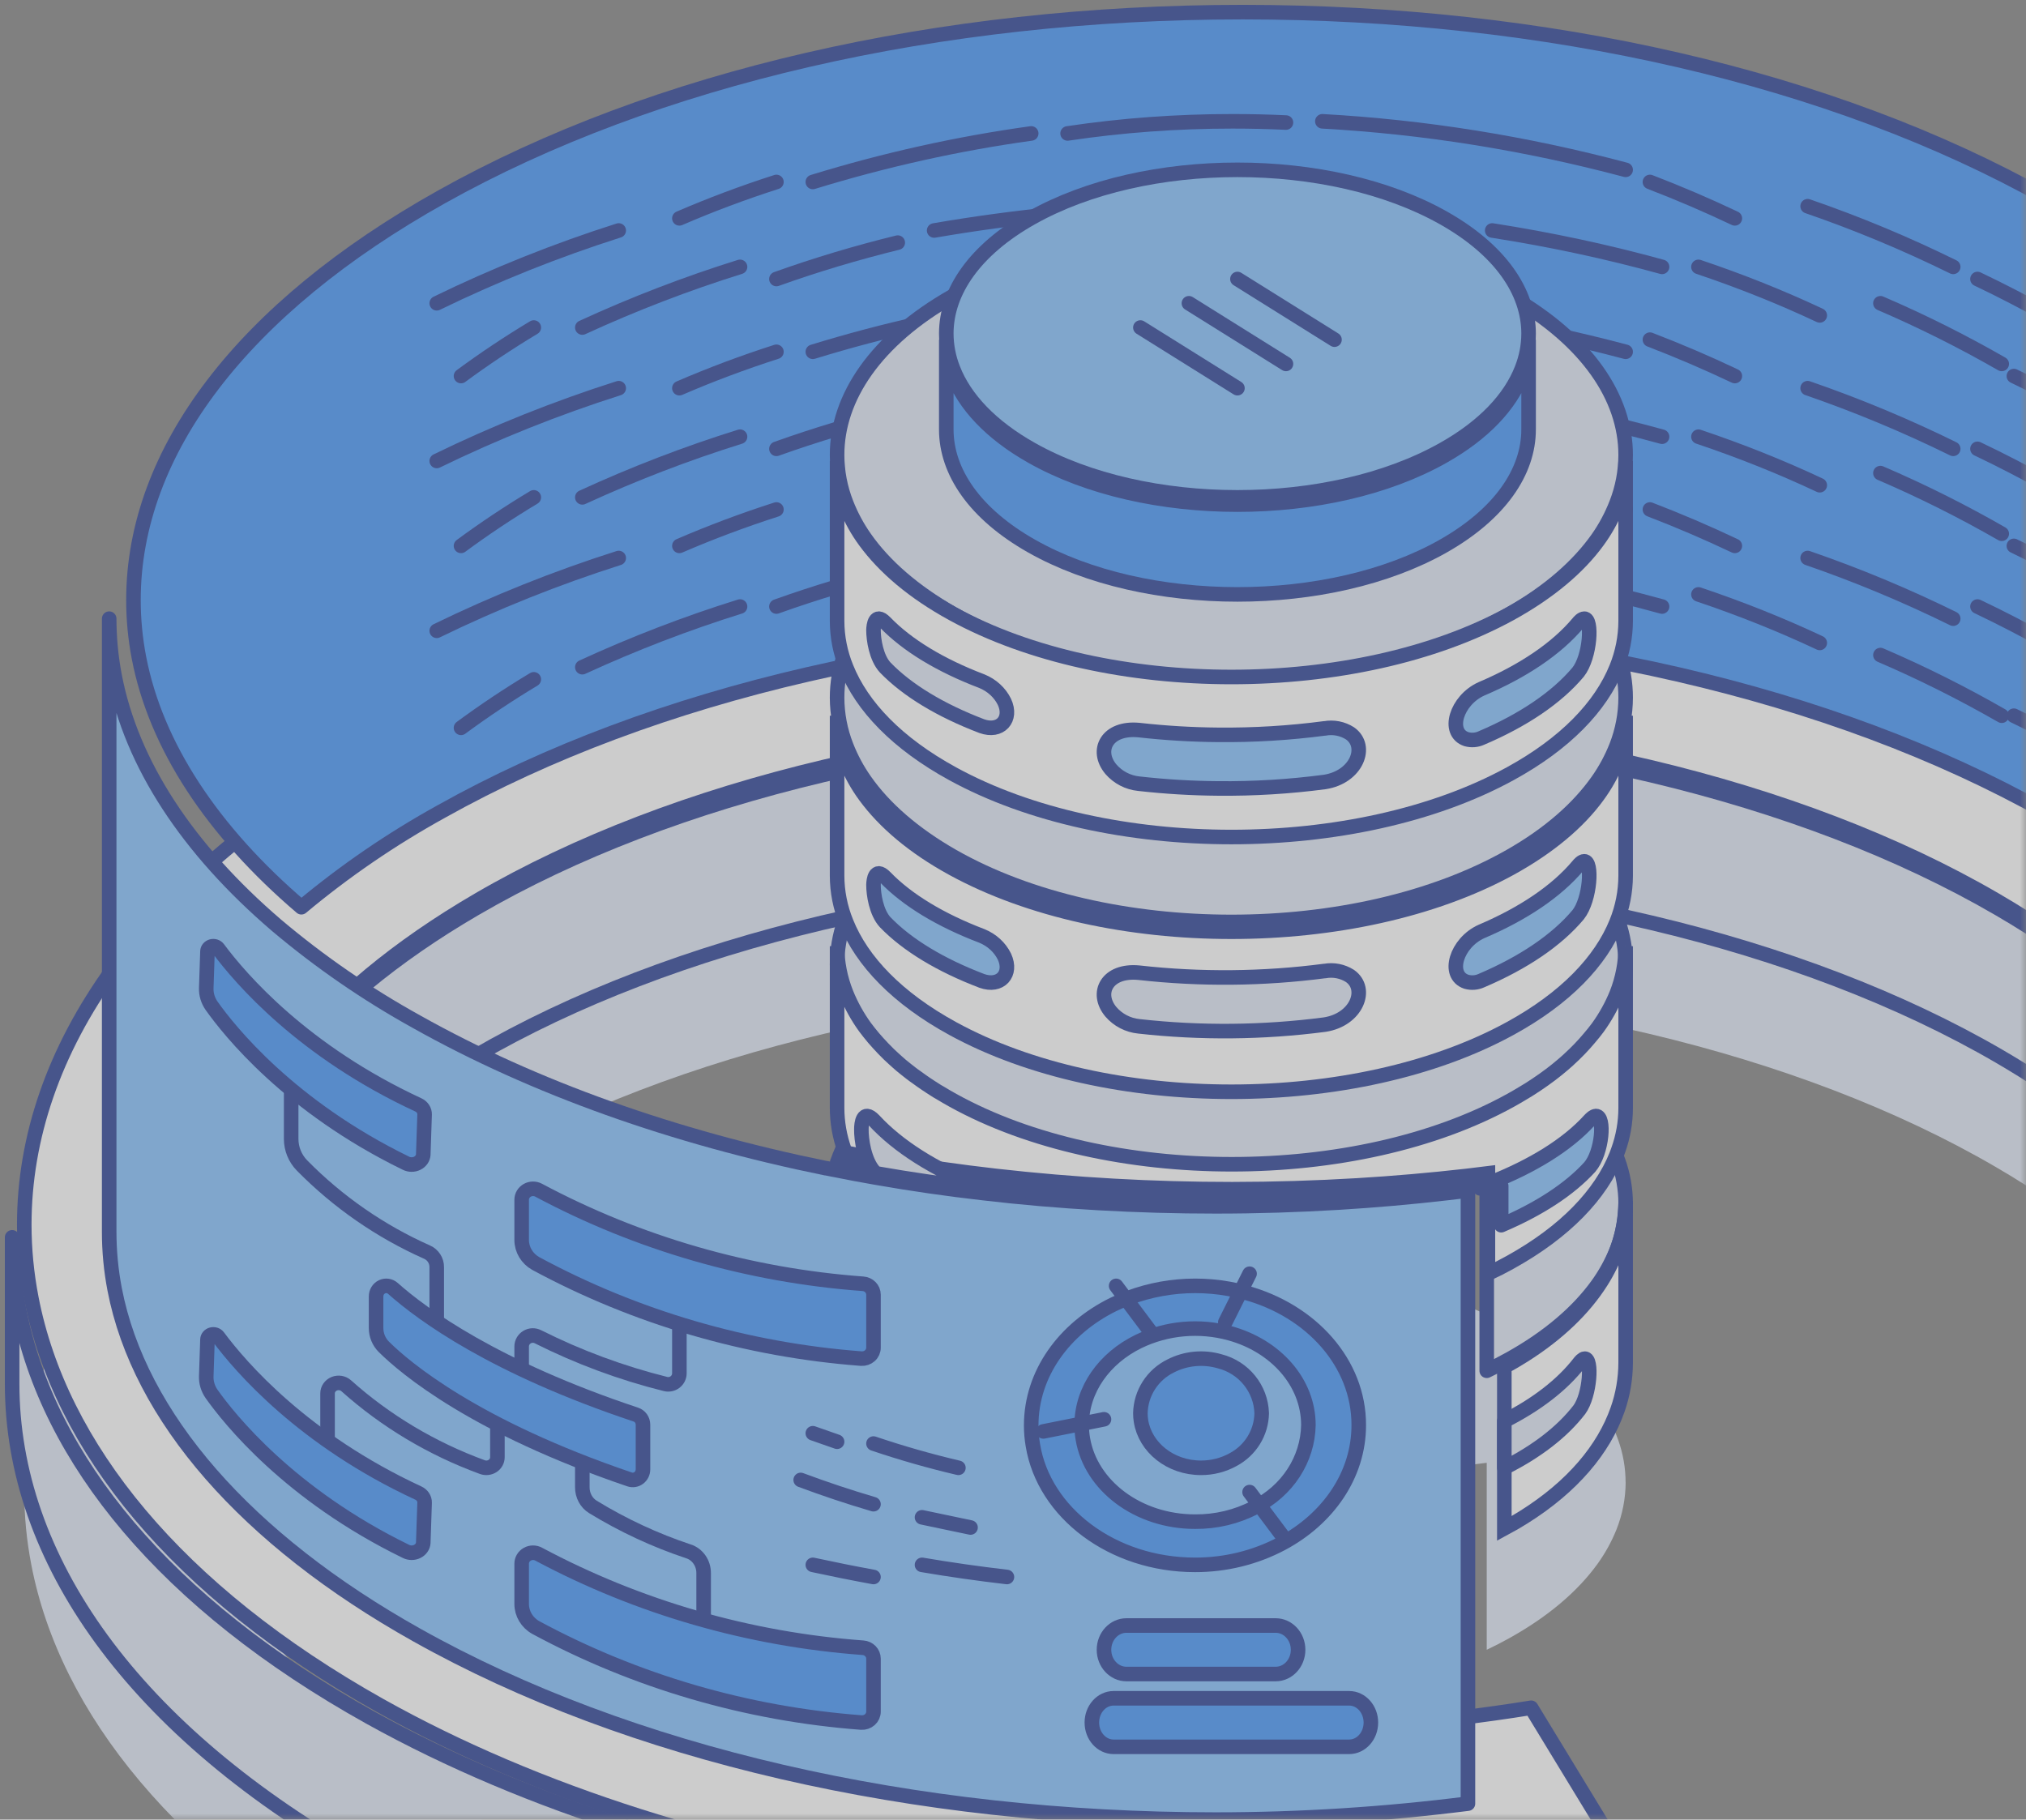 <?xml version="1.0" encoding="UTF-8"?>
<svg width="167px" height="150px" viewBox="0 0 167 150" version="1.1" xmlns="http://www.w3.org/2000/svg" xmlns:xlink="http://www.w3.org/1999/xlink">
    <rect x="0" y="0" width="167" height="150" fill="#808080" stroke="none"/>
    <!-- Generator: Sketch 57 (83077) - https://sketch.com -->
    <title>资源 3@3x</title>
    <desc>Created with Sketch.</desc>
    <defs>
        <path d="M0,0 L180,0 L180,168 C180,174.627 174.627,180 168,180 L0,180 L0,180 L0,0 Z" id="path-1"></path>
    </defs>
    <g id="首页改版-0228" stroke="none" stroke-width="1" fill="none" fill-rule="evenodd">
        <g id="1_01-办事大厅_首页改版_方案一" transform="translate(-330, -1682)">
            <g id="card_公告信息" transform="translate(165, 1652)">
                <g id="资源-3@3x" transform="translate(152, 0)">
                    <mask id="mask-2" fill="white">
                        <use xlink:href="#path-1"></use>
                    </mask>
                    <g id="蒙版"></g>
                    <g opacity="0.6" mask="url(#mask-2)">
                        <g transform="translate(14, 31)">
                            <path d="M133,121.181 C132.995,122.521 132.737,123.849 132.238,125.1 C131.835,126.099 131.311,127.047 130.676,127.926 C129.072,130.148 126.651,132.245 123.397,134.049 C122.797,134.382 122.177,134.702 121.549,135 L121.549,119.586 C120.962,119.662 120.375,119.728 119.784,119.8 C116.774,120.143 113.742,120.407 110.689,120.59 C107.236,120.798 103.767,120.903 100.283,120.906 C96.965,120.906 93.679,120.814 90.426,120.63 C87.173,120.447 83.915,120.17 80.652,119.8 C77.64,119.456 74.671,119.032 71.748,118.529 L71.517,118.489 C70.38,118.293 69.248,118.084 68.129,117.858 L68,117.858 C68,117.8 68.042,117.742 68.06,117.685 C68.896,115.312 70.592,113.01 73.143,110.935 C74.36,109.96 75.664,109.088 77.039,108.331 C77.621,108.012 78.217,107.7 78.827,107.412 C82.45,105.719 86.301,104.522 90.269,103.857 C97.08,102.674 104.061,102.716 110.856,103.981 C114.584,104.659 118.202,105.811 121.614,107.407 C122.23,107.703 122.826,108.01 123.402,108.327 C124.777,109.084 126.079,109.957 127.293,110.935 C129.848,113.006 131.549,115.303 132.376,117.68 C132.785,118.812 132.994,120.001 132.995,121.199" id="路径" stroke="none" fill="#E0E8F7" fill-rule="nonzero"></path>
                            <path d="M171.686,82.411 C132.622,60.541 69.305,60.527 30.269,82.385 C10.75,93.306 1,107.626 1,121.95 C1,123.981 1.197,126.007 1.583,128.003 C3.952,140.259 13.529,152.162 30.314,161.582 C56.407,176.193 93.325,181.049 126.594,176.162 C128.842,175.832 131.07,175.456 133.278,175.035 L125.209,161.781 C117.228,163.067 109.152,163.711 101.062,163.707 C77.515,163.707 54.717,158.295 38.506,148.853 C27.986,142.729 20.983,135.386 18.459,128.034 C17.772,126.085 17.415,124.041 17.402,121.981 C17.402,112.734 25.079,102.956 38.47,95.162 C54.648,85.742 77.415,80.339 100.934,80.339 C124.453,80.339 147.279,85.751 163.485,95.189 C176.903,103 184.598,112.795 184.598,122.06 C184.581,124.108 184.224,126.14 183.541,128.078 C181.582,133.76 176.953,139.433 170.096,144.54 L179.463,147.598 L187.446,150.2 C194.612,143.312 198.918,135.761 200.417,128.078 C200.805,126.087 201,124.065 201,122.038 C201,107.701 191.227,93.364 171.686,82.424" id="路径" stroke="none" fill="#E0E8F7" fill-rule="nonzero"></path>
                            <path d="M185,100.921 C184.987,102.989 184.628,105.042 183.938,107 C181.388,99.611 174.356,92.23 163.795,86.075 C147.501,76.603 124.588,71.168 100.934,71.168 C77.279,71.168 54.425,76.599 38.169,86.066 C27.639,92.208 20.603,99.571 18.062,106.938 C17.372,104.979 17.013,102.924 17,100.854 C17,91.56 24.714,81.732 38.169,73.899 C54.425,64.431 77.302,59 100.934,59 C124.565,59 147.501,64.44 163.785,73.925 C177.268,81.777 185,91.622 185,100.934" id="路径" stroke="none" fill="#E0E8F7" fill-rule="nonzero"></path>
                            <path d="M185,100.921 C184.987,102.989 184.628,105.042 183.938,107 C181.388,99.611 174.356,92.23 163.795,86.075 C147.501,76.603 124.588,71.168 100.934,71.168 C77.279,71.168 54.425,76.599 38.169,86.066 C27.639,92.208 20.603,99.571 18.062,106.938 C17.372,104.979 17.013,102.924 17,100.854 C17,91.56 24.714,81.732 38.169,73.899 C54.425,64.431 77.302,59 100.934,59 C124.565,59 147.501,64.44 163.785,73.925 C177.268,81.777 185,91.622 185,100.921 Z" id="路径" stroke="#223893" stroke-width="1.2" fill="none" stroke-linecap="round" stroke-linejoin="round"></path>
                            <path d="M171.686,60.411 C132.622,38.541 69.305,38.527 30.269,60.385 C10.75,71.293 1,85.626 1,99.95 C1,101.981 1.197,104.007 1.583,106.003 C3.952,118.259 13.529,130.162 30.314,139.582 C56.407,154.193 93.325,159.049 126.594,154.162 C128.842,153.832 131.07,153.456 133.278,153.035 L125.209,139.781 C117.228,141.067 109.152,141.711 101.061,141.707 C77.515,141.707 54.717,136.295 38.506,126.853 C27.986,120.729 20.983,113.386 18.459,106.034 C17.772,104.085 17.415,102.041 17.402,99.981 C17.402,90.734 25.079,80.956 38.47,73.162 C54.648,63.742 77.415,58.339 100.934,58.339 C124.453,58.339 147.279,63.751 163.485,73.189 C176.903,81 184.598,90.795 184.598,100.06 C184.585,102.119 184.228,104.161 183.541,106.109 C181.582,111.791 176.953,117.464 170.096,122.571 L179.463,125.629 L187.445,128.231 C194.612,121.348 198.936,113.797 200.417,106.1 C200.808,104.093 201.004,102.055 201,100.012 C201,85.675 191.227,71.337 171.686,60.398" id="路径" stroke="none" fill="#FFFFFF" fill-rule="nonzero"></path>
                            <path d="M171.686,60.411 C132.622,38.541 69.305,38.527 30.269,60.385 C10.75,71.293 1,85.626 1,99.95 C1,101.981 1.197,104.007 1.583,106.003 C3.952,118.259 13.529,130.162 30.314,139.582 C56.407,154.193 93.325,159.049 126.594,154.162 C128.842,153.832 131.07,153.456 133.278,153.035 L125.209,139.781 C117.228,141.067 109.152,141.711 101.061,141.707 C77.515,141.707 54.717,136.295 38.506,126.853 C27.986,120.729 20.983,113.386 18.459,106.034 C17.772,104.085 17.415,102.041 17.402,99.981 C17.402,90.734 25.079,80.956 38.47,73.162 C54.648,63.742 77.415,58.339 100.934,58.339 C124.453,58.339 147.279,63.751 163.485,73.189 C176.903,81 184.598,90.795 184.598,100.06 C184.585,102.119 184.228,104.161 183.541,106.109 C181.582,111.791 176.953,117.464 170.096,122.571 L179.463,125.629 L187.445,128.231 C194.612,121.348 198.936,113.797 200.417,106.1 C200.808,104.093 201.004,102.055 201,100.012 C201,85.688 191.227,71.351 171.686,60.411 Z" id="路径" stroke="#223893" stroke-width="1.2" fill="none" stroke-linecap="round" stroke-linejoin="round"></path>
                            <path d="M118.283,97.35 C115.34,97.69 112.375,97.95 109.39,98.132 C106.015,98.338 102.612,98.444 99.214,98.444 C95.97,98.444 92.757,98.353 89.576,98.172 C86.349,97.993 83.164,97.719 80.019,97.35 C77.073,97.014 74.17,96.595 71.311,96.094 L71.085,96.055 C69.974,95.862 68.867,95.655 67.773,95.431 L67.647,95.409 L67.145,95.308 C67.13,95.312 67.115,95.312 67.1,95.308 C54.52,92.748 43.024,88.664 33.336,83.227 C29.227,80.952 25.36,78.288 21.791,75.274 C14.466,68.998 9.844,61.972 8.452,54.739 C8.152,53.176 8,51.59 8,50 L8,100.556 C8,102.146 8.152,103.732 8.452,105.295 C10.476,115.791 19.297,125.905 33.336,133.774 C50.828,143.594 74.221,149 99.214,149 C106.165,148.998 113.108,148.558 120,147.683 L120,97.14 C119.426,97.214 118.852,97.28 118.274,97.35" id="路径" stroke="none" fill="#80C0FF" fill-rule="nonzero"></path>
                            <path d="M118.283,97.35 C115.34,97.69 112.375,97.95 109.39,98.132 C106.015,98.338 102.612,98.444 99.214,98.444 C95.97,98.444 92.757,98.353 89.576,98.172 C86.349,97.993 83.164,97.719 80.019,97.35 C77.073,97.014 74.17,96.595 71.311,96.094 L71.085,96.055 C69.974,95.862 68.867,95.655 67.773,95.431 L67.647,95.409 L67.145,95.308 C67.13,95.312 67.115,95.312 67.1,95.308 C54.52,92.748 43.024,88.664 33.336,83.227 C29.227,80.952 25.36,78.288 21.791,75.274 C14.466,68.998 9.844,61.972 8.452,54.739 C8.152,53.176 8,51.59 8,50 L8,100.556 C8,102.146 8.152,103.732 8.452,105.295 C10.476,115.791 19.297,125.905 33.336,133.774 C50.828,143.594 74.221,149 99.214,149 C106.165,148.998 113.108,148.558 120,147.683 L120,97.14 C119.453,97.214 118.861,97.28 118.283,97.35 Z" id="路径" stroke="#223893" stroke-width="1.2" fill="none" stroke-linecap="round" stroke-linejoin="round"></path>
                            <path d="M71,129 C69.317,128.691 67.651,128.357 66,128" id="路径" stroke="#223893" stroke-width="1.2" fill="none" stroke-linecap="round" stroke-linejoin="round"></path>
                            <path d="M82,129 C79.638,128.725 77.305,128.392 75,128" id="路径" stroke="#223893" stroke-width="1.2" fill="none" stroke-linecap="round" stroke-linejoin="round"></path>
                            <path d="M68,117.85 L66,117.15" id="路径" stroke="#223893" stroke-width="1.2" fill="none" stroke-linecap="round" stroke-linejoin="round"></path>
                            <path d="M78,120 C75.631,119.444 73.297,118.778 71,118" id="路径" stroke="#223893" stroke-width="1.2" fill="none" stroke-linecap="round" stroke-linejoin="round"></path>
                            <path d="M75,124.08 L79,124.92" id="路径" stroke="#223893" stroke-width="1.2" fill="none" stroke-linecap="round" stroke-linejoin="round"></path>
                            <path d="M65,121 C66.971,121.736 68.971,122.403 71,123" id="路径" stroke="#223893" stroke-width="1.2" fill="none" stroke-linecap="round" stroke-linejoin="round"></path>
                            <path d="M193,48.546 C193,50.13 192.85,51.711 192.546,53.268 C191.512,58.633 188.796,63.83 184.45,68.72 L184.45,79 C180.26,74.269 174.586,69.851 167.565,65.916 C149.989,56.067 126.518,50.663 101.432,50.663 C76.346,50.663 52.929,56.067 35.381,65.894 C31.281,68.158 27.417,70.802 23.842,73.789 C16.49,67.509 11.851,60.468 10.454,53.22 C10.153,51.654 10,50.064 10,48.471 C10,36.202 19.017,24.398 35.399,15.227 C52.929,5.409 76.369,0 101.432,0 C126.495,0 149.989,5.417 167.565,15.253 C183.97,24.442 193,36.263 193,48.546" id="路径" stroke="none" fill="#3D93FA" fill-rule="nonzero"></path>
                            <path d="M193,48.546 C193,50.13 192.85,51.711 192.546,53.268 C191.512,58.633 188.796,63.83 184.45,68.72 L184.45,79 C180.26,74.269 174.586,69.851 167.565,65.916 C149.989,56.067 126.518,50.663 101.432,50.663 C76.346,50.663 52.929,56.067 35.381,65.894 C31.281,68.158 27.417,70.802 23.842,73.789 C16.49,67.509 11.851,60.468 10.454,53.22 C10.153,51.654 10,50.064 10,48.471 C10,36.202 19.017,24.398 35.399,15.227 C52.929,5.409 76.369,0 101.432,0 C126.495,0 149.989,5.417 167.565,15.253 C183.97,24.442 193,36.263 193,48.546 Z" id="路径" stroke="#223893" stroke-width="1.2" fill="none" stroke-linecap="round" stroke-linejoin="round"></path>
                            <path d="M162,22 C163.031,22.49 164.042,22.993 165.032,23.509 C168.154,25.12 171.152,26.956 174,29" id="路径" stroke="#223893" stroke-width="1.2" fill="none" stroke-linecap="round" stroke-linejoin="round"></path>
                            <path d="M148,16 C152.083,17.407 156.09,19.076 160,21" id="路径" stroke="#223893" stroke-width="1.2" fill="none" stroke-linecap="round" stroke-linejoin="round"></path>
                            <path d="M135,14 C137.385,14.917 139.719,15.917 142,17" id="路径" stroke="#223893" stroke-width="1.2" fill="none" stroke-linecap="round" stroke-linejoin="round"></path>
                            <path d="M108,9 C116.393,9.466 124.75,10.803 133,13" id="路径" stroke="#223893" stroke-width="1.2" fill="none" stroke-linecap="round" stroke-linejoin="round"></path>
                            <path d="M87,10 C91.464,9.333 96.002,9 100.598,9 C102.071,9 103.539,9.034 105,9.102" id="路径" stroke="#223893" stroke-width="1.2" fill="none" stroke-linecap="round" stroke-linejoin="round"></path>
                            <path d="M66,14 C71.945,12.173 77.954,10.838 84,10" id="路径" stroke="#223893" stroke-width="1.2" fill="none" stroke-linecap="round" stroke-linejoin="round"></path>
                            <path d="M55,17 C57.589,15.881 60.256,14.881 63,14" id="路径" stroke="#223893" stroke-width="1.2" fill="none" stroke-linecap="round" stroke-linejoin="round"></path>
                            <path d="M35,24 C39.829,21.647 44.843,19.641 50,18" id="路径" stroke="#223893" stroke-width="1.2" fill="none" stroke-linecap="round" stroke-linejoin="round"></path>
                            <path d="M165,30 C170.064,32.426 174.77,35.451 179,39" id="路径" stroke="#223893" stroke-width="1.2" fill="none" stroke-linecap="round" stroke-linejoin="round"></path>
                            <path d="M154,24 C157.406,25.463 160.744,27.132 164,29" id="路径" stroke="#223893" stroke-width="1.2" fill="none" stroke-linecap="round" stroke-linejoin="round"></path>
                            <path d="M139,21 C142.452,22.16 145.793,23.493 149,25" id="路径" stroke="#223893" stroke-width="1.2" fill="none" stroke-linecap="round" stroke-linejoin="round"></path>
                            <path d="M122,18 C126.806,18.75 131.486,19.754 136,21" id="路径" stroke="#223893" stroke-width="1.2" fill="none" stroke-linecap="round" stroke-linejoin="round"></path>
                            <path d="M76,18 C82.627,16.86 89.306,16.192 96,16" id="路径" stroke="#223893" stroke-width="1.2" fill="none" stroke-linecap="round" stroke-linejoin="round"></path>
                            <path d="M63,22 C66.241,20.841 69.574,19.841 73,19" id="路径" stroke="#223893" stroke-width="1.2" fill="none" stroke-linecap="round" stroke-linejoin="round"></path>
                            <path d="M47,26 C51.251,24.045 55.591,22.376 60,21" id="路径" stroke="#223893" stroke-width="1.2" fill="none" stroke-linecap="round" stroke-linejoin="round"></path>
                            <path d="M37,30 C38.92,28.584 40.92,27.25 43,26" id="路径" stroke="#223893" stroke-width="1.2" fill="none" stroke-linecap="round" stroke-linejoin="round"></path>
                            <path d="M162,36 C163.031,36.49 164.042,36.992 165.032,37.508 C168.154,39.12 171.152,40.956 174,43" id="路径" stroke="#223893" stroke-width="1.2" fill="none" stroke-linecap="round" stroke-linejoin="round"></path>
                            <path d="M148,31 C152.083,32.407 156.09,34.076 160,36" id="路径" stroke="#223893" stroke-width="1.2" fill="none" stroke-linecap="round" stroke-linejoin="round"></path>
                            <path d="M135,27 C137.385,27.917 139.719,28.917 142,30" id="路径" stroke="#223893" stroke-width="1.2" fill="none" stroke-linecap="round" stroke-linejoin="round"></path>
                            <path d="M108,24 C116.393,24.466 124.75,25.804 133,28" id="路径" stroke="#223893" stroke-width="1.2" fill="none" stroke-linecap="round" stroke-linejoin="round"></path>
                            <path d="M87,25 C91.464,24.333 96.002,24 100.598,24 C102.071,24 103.539,24.034 105,24.102" id="路径" stroke="#223893" stroke-width="1.2" fill="none" stroke-linecap="round" stroke-linejoin="round"></path>
                            <path d="M66,28 C71.945,26.173 77.954,24.838 84,24" id="路径" stroke="#223893" stroke-width="1.2" fill="none" stroke-linecap="round" stroke-linejoin="round"></path>
                            <path d="M55,31 C57.589,29.881 60.256,28.881 63,28" id="路径" stroke="#223893" stroke-width="1.2" fill="none" stroke-linecap="round" stroke-linejoin="round"></path>
                            <path d="M35,37 C39.829,34.647 44.843,32.641 50,31" id="路径" stroke="#223893" stroke-width="1.2" fill="none" stroke-linecap="round" stroke-linejoin="round"></path>
                            <path d="M165,44 C170.064,46.426 174.77,49.451 179,53" id="路径" stroke="#223893" stroke-width="1.2" fill="none" stroke-linecap="round" stroke-linejoin="round"></path>
                            <path d="M154,38 C157.407,39.463 160.744,41.132 164,43" id="路径" stroke="#223893" stroke-width="1.2" fill="none" stroke-linecap="round" stroke-linejoin="round"></path>
                            <path d="M139,35 C142.452,36.16 145.793,37.493 149,39" id="路径" stroke="#223893" stroke-width="1.2" fill="none" stroke-linecap="round" stroke-linejoin="round"></path>
                            <path d="M122,32 C126.806,32.75 131.486,33.754 136,35" id="路径" stroke="#223893" stroke-width="1.2" fill="none" stroke-linecap="round" stroke-linejoin="round"></path>
                            <path d="M100,30 L101.794,30 C108.21,29.995 114.622,30.329 121,31" id="路径" stroke="#223893" stroke-width="1.2" fill="none" stroke-linecap="round" stroke-linejoin="round"></path>
                            <path d="M76,32 C82.627,30.86 89.306,30.192 96,30" id="路径" stroke="#223893" stroke-width="1.2" fill="none" stroke-linecap="round" stroke-linejoin="round"></path>
                            <path d="M63,36 C66.241,34.841 69.574,33.841 73,33" id="路径" stroke="#223893" stroke-width="1.2" fill="none" stroke-linecap="round" stroke-linejoin="round"></path>
                            <path d="M47,40 C51.251,38.045 55.591,36.376 60,35" id="路径" stroke="#223893" stroke-width="1.2" fill="none" stroke-linecap="round" stroke-linejoin="round"></path>
                            <path d="M37,44 C38.92,42.584 40.92,41.25 43,40" id="路径" stroke="#223893" stroke-width="1.2" fill="none" stroke-linecap="round" stroke-linejoin="round"></path>
                            <path d="M162,49 C163.031,49.49 164.042,49.992 165.032,50.508 C168.154,52.12 171.152,53.956 174,56" id="路径" stroke="#223893" stroke-width="1.2" fill="none" stroke-linecap="round" stroke-linejoin="round"></path>
                            <path d="M148,45 C152.083,46.407 156.09,48.076 160,50" id="路径" stroke="#223893" stroke-width="1.2" fill="none" stroke-linecap="round" stroke-linejoin="round"></path>
                            <path d="M135,41 C137.385,41.917 139.719,42.917 142,44" id="路径" stroke="#223893" stroke-width="1.2" fill="none" stroke-linecap="round" stroke-linejoin="round"></path>
                            <path d="M108,37 C116.393,37.466 124.75,38.804 133,41" id="路径" stroke="#223893" stroke-width="1.2" fill="none" stroke-linecap="round" stroke-linejoin="round"></path>
                            <path d="M87,38 C91.464,37.333 96.002,37 100.598,37 C102.071,37 103.539,37.034 105,37.102" id="路径" stroke="#223893" stroke-width="1.2" fill="none" stroke-linecap="round" stroke-linejoin="round"></path>
                            <path d="M55,44 C57.589,42.881 60.256,41.881 63,41" id="路径" stroke="#223893" stroke-width="1.2" fill="none" stroke-linecap="round" stroke-linejoin="round"></path>
                            <path d="M35,51 C39.829,48.647 44.843,46.641 50,45" id="路径" stroke="#223893" stroke-width="1.2" fill="none" stroke-linecap="round" stroke-linejoin="round"></path>
                            <path d="M165,58 C170.064,60.426 174.77,63.451 179,67" id="路径" stroke="#223893" stroke-width="1.2" fill="none" stroke-linecap="round" stroke-linejoin="round"></path>
                            <path d="M154,53 C157.407,54.463 160.744,56.132 164,58" id="路径" stroke="#223893" stroke-width="1.2" fill="none" stroke-linecap="round" stroke-linejoin="round"></path>
                            <path d="M139,48 C142.452,49.16 145.793,50.493 149,52" id="路径" stroke="#223893" stroke-width="1.2" fill="none" stroke-linecap="round" stroke-linejoin="round"></path>
                            <path d="M122,46 C126.806,46.75 131.486,47.754 136,49" id="路径" stroke="#223893" stroke-width="1.2" fill="none" stroke-linecap="round" stroke-linejoin="round"></path>
                            <path d="M100,45 L101.794,45 C108.21,44.995 114.622,45.329 121,46" id="路径" stroke="#223893" stroke-width="1.2" fill="none" stroke-linecap="round" stroke-linejoin="round"></path>
                            <path d="M76,47 C82.628,45.855 89.306,45.187 96,45" id="路径" stroke="#223893" stroke-width="1.2" fill="none" stroke-linecap="round" stroke-linejoin="round"></path>
                            <path d="M63,49 C66.241,47.841 69.574,46.841 73,46" id="路径" stroke="#223893" stroke-width="1.2" fill="none" stroke-linecap="round" stroke-linejoin="round"></path>
                            <path d="M47,54 C51.251,52.045 55.591,50.376 60,49" id="路径" stroke="#223893" stroke-width="1.2" fill="none" stroke-linecap="round" stroke-linejoin="round"></path>
                            <path d="M37,59 C38.92,57.584 40.92,56.25 43,55" id="路径" stroke="#223893" stroke-width="1.2" fill="none" stroke-linecap="round" stroke-linejoin="round"></path>
                            <path d="M133,153.957 L133,166.037 C97.887,172.653 57.482,168.194 29.47,152.625 C9.826,141.704 0,127.388 0,113.08 L0,101 C0.002,103.027 0.198,105.05 0.586,107.042 C2.968,119.277 12.598,131.159 29.474,140.562 C55.709,155.147 92.829,159.995 126.28,155.117 C128.54,154.787 130.78,154.412 133,153.992" id="路径" stroke="none" fill="#E0E8F7" fill-rule="nonzero"></path>
                            <path d="M133,153.957 L133,166.037 C97.887,172.653 57.482,168.194 29.47,152.625 C9.826,141.704 0,127.388 0,113.08 L0,101 C0.002,103.027 0.198,105.05 0.586,107.042 C2.968,119.277 12.598,131.159 29.474,140.562 C55.709,155.147 92.829,159.995 126.28,155.117 C128.54,154.761 130.78,154.374 133,153.957 Z" id="路径" stroke="#223893" stroke-width="1.2" fill="none" stroke-linecap="round" stroke-linejoin="round"></path>
                            <path d="M23,84 L23,92.889 C23.001,93.705 23.321,94.489 23.891,95.073 C26.851,98.082 30.349,100.507 34.203,102.22 C34.694,102.437 35.008,102.927 35,103.466 L35,109" id="路径" stroke="#223893" stroke-width="1.2" fill="none" stroke-linecap="round" stroke-linejoin="round"></path>
                            <path d="M32.463,94.854 C22.862,90.186 17.893,83.95 16.438,81.898 C16.136,81.463 15.983,80.956 16.001,80.443 L16.102,77.42 C16.108,77.232 16.248,77.069 16.449,77.017 C16.649,76.965 16.864,77.035 16.981,77.191 C18.853,79.709 24.009,85.673 33.476,90.052 C33.805,90.203 34.009,90.51 34,90.842 L33.889,94.15 C33.884,94.456 33.699,94.737 33.403,94.888 C33.107,95.039 32.744,95.037 32.449,94.884" id="路径" stroke="none" fill="#3D93FA" fill-rule="nonzero"></path>
                            <path d="M32.463,94.891 C22.862,90.213 17.893,83.964 16.438,81.908 C16.136,81.472 15.983,80.965 16.001,80.45 L16.102,77.421 C16.108,77.233 16.248,77.069 16.449,77.017 C16.649,76.965 16.864,77.035 16.981,77.192 C18.853,79.714 24.009,85.691 33.476,90.079 C33.805,90.23 34.009,90.538 34,90.87 L33.889,94.185 C33.87,94.483 33.682,94.75 33.393,94.893 C33.103,95.037 32.752,95.036 32.463,94.891 Z" id="路径" stroke="#223893" stroke-width="1.2" fill="none" stroke-linecap="round" stroke-linejoin="round"></path>
                            <path d="M40,114.233 L40,119.134 C40,119.417 39.855,119.682 39.61,119.844 C39.365,120.006 39.052,120.044 38.772,119.947 C34.602,118.423 30.786,116.143 27.538,113.235 C27.273,112.999 26.886,112.934 26.552,113.07 C26.218,113.206 26.001,113.517 26,113.861 L26,117.894" id="路径" stroke="#223893" stroke-width="1.2" fill="none" stroke-linecap="round" stroke-linejoin="round"></path>
                            <path d="M32.463,126.85 C22.862,122.183 17.893,115.948 16.438,113.897 C16.136,113.462 15.983,112.955 16.001,112.442 L16.102,109.42 C16.108,109.232 16.248,109.069 16.449,109.017 C16.649,108.965 16.864,109.035 16.981,109.191 C18.853,111.708 24.009,117.671 33.476,122.049 C33.807,122.2 34.01,122.51 34,122.843 L33.889,126.15 C33.884,126.456 33.699,126.737 33.403,126.888 C33.106,127.039 32.744,127.037 32.449,126.884" id="路径" stroke="none" fill="#3D93FA" fill-rule="nonzero"></path>
                            <path d="M32.463,126.89 C22.862,122.213 17.893,115.964 16.438,113.908 C16.136,113.472 15.983,112.965 16.001,112.45 L16.102,109.421 C16.108,109.233 16.248,109.069 16.449,109.017 C16.649,108.965 16.864,109.035 16.981,109.192 C18.853,111.714 24.009,117.691 33.476,122.078 C33.807,122.23 34.01,122.54 34,122.875 L33.889,126.189 C33.868,126.486 33.68,126.752 33.391,126.894 C33.101,127.037 32.751,127.035 32.463,126.89 Z" id="路径" stroke="#223893" stroke-width="1.2" fill="none" stroke-linecap="round" stroke-linejoin="round"></path>
                            <path d="M57,133 L57,128.671 C57,127.851 56.495,127.128 55.757,126.89 C53.011,125.978 50.369,124.75 47.876,123.226 C47.33,122.892 46.996,122.272 47,121.604 L47,118" id="路径" stroke="#223893" stroke-width="1.2" fill="none" stroke-linecap="round" stroke-linejoin="round"></path>
                            <path d="M43.402,127.112 C51.624,131.504 60.74,134.137 70.123,134.829 C70.617,134.86 71.001,135.254 71,135.729 L71,140.098 C71.001,140.348 70.893,140.587 70.703,140.758 C70.512,140.928 70.257,141.015 69.997,140.998 C60.565,140.288 51.408,137.615 43.163,133.164 C42.442,132.76 42,132.02 42,131.22 L42,127.904 C41.999,127.581 42.177,127.283 42.467,127.121 C42.758,126.96 43.116,126.959 43.406,127.121" id="路径" stroke="none" fill="#3D93FA" fill-rule="nonzero"></path>
                            <path d="M43.402,127.118 C51.624,131.509 60.74,134.14 70.123,134.831 C70.617,134.862 71.001,135.256 71,135.731 L71,140.098 C71.001,140.348 70.893,140.587 70.703,140.758 C70.512,140.928 70.257,141.015 69.997,140.998 C60.565,140.289 51.408,137.617 43.163,133.167 C42.443,132.764 42,132.024 42,131.224 L42,127.91 C41.996,127.587 42.173,127.288 42.462,127.124 C42.751,126.961 43.11,126.958 43.402,127.118 L43.402,127.118 Z" id="路径" stroke="#223893" stroke-width="1.2" fill="none" stroke-linecap="round" stroke-linejoin="round"></path>
                            <path d="M55,107 L55,112.214 C55,112.493 54.869,112.756 54.645,112.928 C54.422,113.099 54.13,113.159 53.855,113.091 C50.215,112.183 46.691,110.877 43.348,109.198 C43.063,109.051 42.722,109.06 42.446,109.223 C42.171,109.386 42.002,109.678 42,109.994 L42,114" id="路径" stroke="#223893" stroke-width="1.2" fill="none" stroke-linecap="round" stroke-linejoin="round"></path>
                            <path d="M43.388,97.116 C51.615,101.508 60.735,104.139 70.123,104.831 C70.617,104.861 71.001,105.255 71,105.73 L71,110.098 C71.001,110.348 70.893,110.587 70.702,110.758 C70.512,110.928 70.256,111.015 69.996,110.998 C60.565,110.286 51.408,107.612 43.163,103.162 C42.443,102.759 42,102.019 42,101.218 L42,97.903 C41.999,97.581 42.177,97.283 42.467,97.121 C42.758,96.96 43.116,96.96 43.407,97.121" id="路径" stroke="none" fill="#3D93FA" fill-rule="nonzero"></path>
                            <path d="M43.388,97.11 C51.615,101.504 60.735,104.137 70.123,104.828 C70.617,104.859 71.001,105.253 71,105.728 L71,110.098 C71.001,110.348 70.893,110.587 70.702,110.758 C70.512,110.928 70.256,111.015 69.996,110.998 C60.565,110.285 51.408,107.61 43.163,103.159 C42.443,102.755 42,102.015 42,101.215 L42,97.898 C42.001,97.58 42.176,97.287 42.461,97.125 C42.746,96.964 43.098,96.958 43.388,97.11 Z" id="路径" stroke="#223893" stroke-width="1.2" fill="none" stroke-linecap="round" stroke-linejoin="round"></path>
                            <path d="M30.643,110.031 C32.419,111.79 38.149,116.628 50.895,120.957 C51.151,121.043 51.432,120.998 51.65,120.836 C51.869,120.673 51.999,120.412 52,120.133 L52,116.437 C51.997,116.059 51.76,115.727 51.411,115.613 C39.739,111.725 33.814,107.373 31.382,105.207 C31.133,104.988 30.783,104.938 30.486,105.08 C30.19,105.222 30,105.529 30,105.867 L30,108.468 C29.998,109.056 30.229,109.619 30.639,110.026" id="路径" stroke="none" fill="#3D93FA" fill-rule="nonzero"></path>
                            <path d="M30.643,110.031 C32.419,111.79 38.149,116.628 50.895,120.957 C51.151,121.043 51.432,120.998 51.65,120.836 C51.869,120.673 51.999,120.412 52,120.133 L52,116.437 C51.997,116.059 51.76,115.727 51.411,115.613 C39.739,111.725 33.814,107.373 31.382,105.207 C31.133,104.988 30.783,104.938 30.486,105.08 C30.19,105.222 30,105.529 30,105.867 L30,108.468 C29.998,109.058 30.231,109.623 30.643,110.031 L30.643,110.031 Z" id="路径" stroke="#223893" stroke-width="1.2" fill="none" stroke-linecap="round" stroke-linejoin="round"></path>
                            <path d="M101.664,105.558 C98.032,104.56 94.129,104.91 90.764,106.536 C86.723,108.523 84,112.243 84,116.504 C84,117.049 84.045,117.593 84.137,118.131 C85.053,123.709 90.695,128 97.505,128 C100.006,128.005 102.466,127.4 104.644,126.245 C108.46,124.215 111,120.602 111,116.487 C111,111.372 107.074,107.047 101.651,105.541 M102.438,123.237 C100.932,124.032 99.232,124.446 97.505,124.438 C92.791,124.438 88.897,121.465 88.256,117.603 C88.192,117.231 88.16,116.855 88.16,116.478 C88.16,113.531 90.041,110.956 92.841,109.587 C95.167,108.461 97.867,108.218 100.378,108.909 C104.136,109.939 106.849,112.938 106.849,116.478 C106.796,119.309 105.113,121.892 102.452,123.228" id="形状" stroke="none" fill="#3D93FA" fill-rule="nonzero"></path>
                            <path d="M101.664,105.558 C98.032,104.56 94.129,104.91 90.764,106.536 C86.723,108.523 84,112.243 84,116.504 C84,117.049 84.045,117.593 84.137,118.131 C85.053,123.709 90.695,128 97.505,128 C100.006,128.005 102.466,127.4 104.644,126.245 C108.46,124.215 111,120.602 111,116.487 C111.014,111.372 107.087,107.034 101.664,105.558 Z M102.451,123.254 C100.94,124.045 99.235,124.454 97.505,124.438 C92.791,124.438 88.897,121.465 88.256,117.603 C88.192,117.231 88.159,116.855 88.16,116.478 C88.16,113.531 90.041,110.956 92.841,109.587 C95.167,108.461 97.867,108.218 100.378,108.909 C104.136,109.939 106.849,112.938 106.849,116.478 C106.799,119.312 105.116,121.899 102.451,123.237 L102.451,123.254 Z" id="形状" stroke="#223893" stroke-width="1.2" fill="none" stroke-linecap="round" stroke-linejoin="round"></path>
                            <path d="M103,115.504 C102.97,117.104 102.072,118.563 100.65,119.32 C99.839,119.77 98.925,120.004 97.996,120 C95.473,120 93.394,118.32 93.049,116.136 C93.016,115.925 93,115.713 93,115.5 C93.033,113.84 93.998,112.336 95.5,111.601 C96.746,110.964 98.191,110.828 99.535,111.219 C101.52,111.723 102.93,113.466 102.996,115.496" id="路径" stroke="none" fill="#3D93FA" fill-rule="nonzero"></path>
                            <path d="M103,115.504 C102.97,117.104 102.072,118.563 100.65,119.32 C99.839,119.77 98.925,120.004 97.996,120 C95.473,120 93.394,118.32 93.049,116.136 C93.016,115.925 93,115.713 93,115.5 C93.033,113.84 93.998,112.336 95.5,111.601 C96.746,110.964 98.191,110.828 99.535,111.219 C101.525,111.723 102.938,113.47 103,115.504 Z" id="路径" stroke="#223893" stroke-width="1.2" fill="none" stroke-linecap="round" stroke-linejoin="round"></path>
                            <path d="M94,109 L91,105" id="路径" stroke="#223893" stroke-width="1.2" fill="none" stroke-linecap="round" stroke-linejoin="round"></path>
                            <path d="M90,116 L85,117" id="路径" stroke="#223893" stroke-width="1.2" fill="none" stroke-linecap="round" stroke-linejoin="round"></path>
                            <path d="M105,126 L102,122" id="路径" stroke="#223893" stroke-width="1.2" fill="none" stroke-linecap="round" stroke-linejoin="round"></path>
                            <path d="M102,104 L100,108" id="路径" stroke="#223893" stroke-width="1.2" fill="none" stroke-linecap="round" stroke-linejoin="round"></path>
                            <path d="M104.148,137 L91.852,137 C90.829,137 90,136.105 90,135 C90,133.895 90.829,133 91.852,133 L104.148,133 C105.171,133 106,133.895 106,135 C106,136.105 105.171,137 104.148,137" id="路径" stroke="none" fill="#3D93FA" fill-rule="nonzero"></path>
                            <path d="M104.148,137 L91.852,137 C90.829,137 90,136.105 90,135 C90,133.895 90.829,133 91.852,133 L104.148,133 C105.171,133 106,133.895 106,135 C106,136.105 105.171,137 104.148,137 Z" id="路径" stroke="#223893" stroke-width="1.2" fill="none" stroke-linecap="round" stroke-linejoin="round"></path>
                            <path d="M110.209,143 L90.791,143 C89.802,143 89,142.105 89,141 C89,139.895 89.802,139 90.791,139 L110.209,139 C111.198,139 112,139.895 112,141 C112,142.105 111.198,143 110.209,143" id="路径" stroke="none" fill="#3D93FA" fill-rule="nonzero"></path>
                            <path d="M110.209,143 L90.791,143 C89.802,143 89,142.105 89,141 C89,139.895 89.802,139 90.791,139 L110.209,139 C111.198,139 112,139.895 112,141 C112,142.105 111.198,143 110.209,143 L110.209,143 Z" id="路径" stroke="#223893" stroke-width="1.2" fill="none" stroke-linecap="round" stroke-linejoin="round"></path>
                            <path d="M133,98.181 C132.995,99.521 132.737,100.849 132.238,102.1 C131.835,103.099 131.311,104.047 130.676,104.926 C129.072,107.148 126.651,109.245 123.397,111.049 C122.797,111.382 122.177,111.702 121.549,112 L121.549,96.586 C120.962,96.662 120.375,96.728 119.784,96.8 C116.774,97.143 113.742,97.407 110.689,97.59 C107.236,97.798 103.767,97.903 100.283,97.906 C96.965,97.906 93.679,97.814 90.426,97.63 C87.173,97.447 83.915,97.17 80.652,96.8 C77.64,96.456 74.671,96.032 71.748,95.529 L71.517,95.489 C70.38,95.293 69.248,95.084 68.129,94.858 L68,94.858 C68,94.8 68.042,94.742 68.06,94.685 C68.896,92.312 70.592,90.01 73.143,87.935 C74.36,86.96 75.664,86.088 77.039,85.331 C77.621,85.012 78.217,84.7 78.827,84.412 C82.45,82.719 86.301,81.522 90.269,80.857 C97.08,79.674 104.061,79.716 110.856,80.981 C114.584,81.659 118.202,82.811 121.614,84.407 C122.23,84.703 122.826,85.01 123.402,85.327 C124.777,86.084 126.079,86.957 127.293,87.935 C129.848,90.006 131.549,92.303 132.376,94.68 C132.785,95.812 132.994,97.001 132.995,98.199" id="路径" stroke="none" fill="#E0E8F7" fill-rule="nonzero"></path>
                            <path d="M133,98.181 C132.995,99.521 132.737,100.849 132.238,102.1 C131.835,103.099 131.311,104.047 130.676,104.926 C129.072,107.148 126.651,109.245 123.397,111.049 C122.797,111.382 122.177,111.702 121.549,112 L121.549,96.586 C120.962,96.662 120.375,96.728 119.784,96.8 C116.774,97.143 113.742,97.407 110.689,97.59 C107.236,97.798 103.767,97.903 100.283,97.906 C96.965,97.906 93.679,97.814 90.426,97.63 C87.173,97.447 83.915,97.17 80.652,96.8 C77.64,96.456 74.671,96.032 71.748,95.529 L71.517,95.489 C70.38,95.293 69.248,95.084 68.129,94.858 L68,94.858 C68,94.8 68.042,94.742 68.06,94.685 C68.896,92.312 70.592,90.01 73.143,87.935 C74.36,86.96 75.664,86.088 77.039,85.331 C77.621,85.012 78.217,84.7 78.827,84.412 C82.45,82.719 86.301,81.522 90.269,80.857 C97.08,79.674 104.061,79.716 110.856,80.981 C114.584,81.659 118.202,82.811 121.614,84.407 C122.23,84.703 122.826,85.01 123.402,85.327 C124.777,86.084 126.079,86.957 127.293,87.935 C129.848,90.006 131.549,92.303 132.376,94.68 C132.785,95.806 132.995,96.989 133,98.181 Z" id="路径" stroke="#223893" stroke-width="1.2" fill="none" stroke-linecap="round" stroke-linejoin="round"></path>
                            <path d="M133,98 L133,111.331 C132.996,112.656 132.771,113.97 132.334,115.207 C131.196,118.455 128.626,121.541 124.614,124.059 C124.09,124.389 123.549,124.706 123,125 L123,111.669 C123.557,111.375 124.098,111.058 124.614,110.729 C127.439,108.944 129.57,106.878 130.97,104.672 C131.525,103.802 131.983,102.864 132.334,101.877 C132.77,100.639 132.996,99.326 133,98" id="路径" stroke="none" fill="#FFFFFF" fill-rule="nonzero"></path>
                            <path d="M133,98 L133,111.331 C132.996,112.656 132.771,113.97 132.334,115.207 C131.196,118.455 128.626,121.541 124.614,124.059 C124.09,124.389 123.549,124.706 123,125 L123,111.669 C123.557,111.375 124.098,111.058 124.614,110.729 C127.439,108.944 129.57,106.878 130.97,104.672 C131.525,103.802 131.983,102.864 132.334,101.877 C132.77,100.639 132.996,99.326 133,98 Z" id="路径" stroke="#223893" stroke-width="1.2" fill="none" stroke-linecap="round"></path>
                            <path d="M129.192,115.207 C127.783,117.036 125.659,118.667 123,120 L123,116.134 C125.651,114.797 127.775,113.165 129.192,111.34 C129.257,111.258 129.455,111.004 129.637,111 C130.252,110.976 130.074,114.01 129.192,115.207" id="路径" stroke="none" fill="#E0E8F7" fill-rule="nonzero"></path>
                            <path d="M129.184,115.207 C127.777,117.036 125.655,118.667 123,120 L123,116.134 C125.648,114.797 127.77,113.165 129.184,111.34 C129.25,111.258 129.447,111.004 129.629,111 C130.263,110.976 130.066,114.01 129.184,115.207 Z" id="路径" stroke="#223893" stroke-width="1.2" fill="none" stroke-linecap="round" stroke-linejoin="round"></path>
                            <path d="M133,78.507 C132.996,79.87 132.74,81.22 132.244,82.492 C131.845,83.506 131.325,84.47 130.696,85.363 C129.106,87.62 126.706,89.751 123.481,91.583 C110.791,98.806 90.213,98.806 77.524,91.583 C74.317,89.751 71.894,87.629 70.304,85.363 C69.675,84.471 69.156,83.507 68.76,82.492 C68.261,81.221 68.003,79.87 68,78.507 C68,73.776 71.17,69.028 77.519,65.417 C90.209,58.194 110.787,58.194 123.476,65.417 C129.825,69.028 132.995,73.763 132.995,78.507" id="路径" stroke="none" fill="#E0E8F7" fill-rule="nonzero"></path>
                            <path d="M133,78.507 C132.996,79.87 132.74,81.22 132.244,82.492 C131.845,83.506 131.325,84.47 130.696,85.363 C129.106,87.62 126.706,89.751 123.481,91.583 C110.791,98.806 90.213,98.806 77.524,91.583 C74.317,89.751 71.894,87.629 70.304,85.363 C69.675,84.471 69.156,83.507 68.76,82.492 C68.261,81.221 68.003,79.87 68,78.507 C68,73.776 71.17,69.028 77.519,65.417 C90.209,58.194 110.787,58.194 123.476,65.417 C129.839,69.05 133,73.79 133,78.507 Z" id="路径" stroke="#223893" stroke-width="1.2" fill="none" stroke-linecap="round" stroke-linejoin="round"></path>
                            <path d="M132.986,77 L132.986,90.337 C132.985,91.525 132.777,92.704 132.372,93.826 C132.331,93.953 132.281,94.085 132.23,94.212 C130.939,97.454 128.021,100.538 123.468,103.06 C122.872,103.389 122.258,103.706 121.635,104 L121.635,95.728 C121.054,95.802 120.472,95.868 119.885,95.939 C116.902,96.278 113.897,96.539 110.871,96.721 C107.447,96.926 104.009,97.03 100.555,97.033 C97.266,97.033 94.009,96.942 90.784,96.76 C87.56,96.579 84.33,96.305 81.096,95.939 C78.11,95.599 75.167,95.18 72.269,94.682 L72.04,94.643 C70.913,94.449 69.791,94.243 68.683,94.019 C68.655,93.953 68.637,93.887 68.614,93.826 C68.209,92.703 68.002,91.525 68,90.337 L68,77 C68.004,78.326 68.26,79.641 68.756,80.879 C69.154,81.866 69.672,82.803 70.3,83.673 L70.638,84.112 C70.872,84.411 71.124,84.705 71.385,84.991 C71.518,85.14 71.655,85.285 71.793,85.43 L72.168,85.808 L72.278,85.918 C72.393,86.028 72.512,86.142 72.636,86.252 L72.943,86.529 C73.172,86.735 73.401,86.933 73.657,87.13 C73.799,87.245 73.941,87.359 74.088,87.469 C74.234,87.579 74.381,87.693 74.546,87.803 L75.004,88.132 L75.329,88.356 L75.686,88.593 L76.03,88.813 C76.177,88.91 76.323,89.002 76.488,89.09 C76.832,89.301 77.184,89.503 77.546,89.705 C90.239,96.734 110.811,96.734 123.504,89.705 C123.866,89.503 124.219,89.301 124.562,89.09 C124.714,89.002 124.86,88.91 125.02,88.813 C125.181,88.716 125.442,88.545 125.648,88.404 C126.047,88.137 126.431,87.864 126.798,87.587 L127.164,87.302 C127.237,87.249 127.306,87.192 127.375,87.135 C127.544,86.994 127.714,86.858 127.874,86.718 C128.035,86.577 128.135,86.493 128.259,86.379 L128.259,86.379 L128.259,86.379 L128.296,86.344 C128.424,86.226 128.552,86.107 128.676,85.984 L128.717,85.949 L128.827,85.839 L129.203,85.461 C129.34,85.316 129.477,85.171 129.61,85.022 C129.871,84.727 130.123,84.433 130.357,84.143 L130.696,83.704 C131.325,82.834 131.845,81.896 132.244,80.91 C132.739,79.671 132.995,78.357 133,77.031" id="路径" stroke="none" fill="#FFFFFF" fill-rule="nonzero"></path>
                            <path d="M133,77 L133,90.337 C132.999,91.525 132.791,92.704 132.386,93.826 C132.345,93.953 132.294,94.085 132.244,94.212 C130.952,97.454 128.033,100.538 123.479,103.06 C122.884,103.389 122.27,103.706 121.647,104 L121.647,95.728 C121.065,95.802 120.483,95.868 119.896,95.939 C116.912,96.278 113.907,96.539 110.88,96.721 C107.456,96.926 104.016,97.03 100.562,97.033 C97.272,97.033 94.015,96.942 90.789,96.76 C87.564,96.579 84.334,96.305 81.099,95.939 C78.112,95.599 75.169,95.18 72.27,94.682 L72.041,94.643 C70.914,94.449 69.791,94.243 68.683,94.019 C68.655,93.953 68.637,93.887 68.614,93.826 C68.209,92.703 68.002,91.525 68,90.337 L68,77 C68.004,78.326 68.26,79.641 68.756,80.879 C69.154,81.866 69.672,82.803 70.3,83.673 L70.639,84.112 C70.873,84.411 71.125,84.705 71.386,84.991 C71.519,85.14 71.656,85.285 71.794,85.43 L72.169,85.808 L72.279,85.918 C72.394,86.028 72.513,86.142 72.637,86.252 L72.944,86.529 C73.173,86.735 73.402,86.933 73.658,87.13 C73.8,87.245 73.942,87.359 74.089,87.469 C74.236,87.579 74.382,87.693 74.547,87.803 L75.005,88.132 L75.331,88.356 L75.688,88.593 L76.032,88.813 C76.178,88.91 76.325,89.002 76.49,89.09 C76.833,89.301 77.186,89.503 77.548,89.705 C90.244,96.734 110.82,96.734 123.516,89.705 C123.878,89.503 124.231,89.301 124.574,89.09 C124.725,89.002 124.872,88.91 125.032,88.813 C125.193,88.716 125.454,88.545 125.66,88.404 C126.059,88.137 126.444,87.864 126.81,87.587 L127.177,87.302 C127.25,87.249 127.319,87.192 127.387,87.135 C127.557,86.994 127.726,86.858 127.887,86.718 C128.047,86.577 128.148,86.493 128.272,86.379 L128.272,86.379 L128.272,86.379 L128.308,86.344 C128.437,86.226 128.565,86.107 128.689,85.984 L128.73,85.949 L128.84,85.839 L129.216,85.461 C129.353,85.316 129.49,85.171 129.623,85.022 C129.884,84.727 130.136,84.433 130.37,84.143 L130.709,83.704 C131.338,82.834 131.858,81.896 132.258,80.91 C132.752,79.661 133.004,78.336 133,77 Z" id="路径" stroke="#223893" stroke-width="1.2" fill="none" stroke-linecap="round"></path>
                            <path d="M80,97 C77.018,96.657 74.08,96.231 71.186,95.721 L71.048,95.578 C70.248,94.683 69.983,92.943 70.001,92.071 C70.001,91.655 70.115,90.385 71.048,91.36 C73.029,93.507 76.007,95.385 79.703,96.861 C79.803,96.902 79.904,96.951 80,97" id="路径" stroke="none" fill="#E0E8F7" fill-rule="nonzero"></path>
                            <path d="M80,97 C77.018,96.657 74.08,96.231 71.186,95.721 L71.048,95.578 C70.248,94.683 69.983,92.943 70.001,92.071 C70.001,91.655 70.115,90.385 71.048,91.36 C73.029,93.507 76.007,95.385 79.703,96.861 C79.803,96.902 79.904,96.951 80,97 Z" id="路径" stroke="#223893" stroke-width="1.2" fill="none" stroke-linecap="round" stroke-linejoin="round"></path>
                            <path d="M130.055,95.209 C128.392,97.033 125.884,98.664 122.745,100 L122.745,96.766 C122.165,96.836 121.585,96.898 121,96.963 C121.241,96.788 121.505,96.641 121.786,96.525 C125.363,95.123 128.218,93.353 130.046,91.34 C130.123,91.258 130.356,91.008 130.571,91 C131.298,90.98 131.087,94.008 130.046,95.209" id="路径" stroke="none" fill="#80C0FF" fill-rule="nonzero"></path>
                            <path d="M130.039,95.209 C128.379,97.033 125.875,98.664 122.742,100 L122.742,96.766 C122.163,96.836 121.584,96.898 121,96.963 C121.24,96.788 121.504,96.641 121.784,96.525 C125.356,95.123 128.206,93.352 130.03,91.34 C130.108,91.258 130.34,91.008 130.555,91 C131.312,90.996 131.079,94.008 130.039,95.209 Z" id="路径" stroke="#223893" stroke-width="1.2" fill="none" stroke-linecap="round" stroke-linejoin="round"></path>
                            <path d="M133,56.507 C132.996,57.87 132.74,59.22 132.244,60.492 C131.845,61.506 131.325,62.47 130.696,63.363 C129.106,65.62 126.706,67.751 123.481,69.583 C110.791,76.806 90.213,76.806 77.524,69.583 C74.317,67.751 71.894,65.629 70.304,63.363 C69.675,62.471 69.156,61.507 68.76,60.492 C68.261,59.221 68.003,57.87 68,56.507 C68,51.776 71.17,47.028 77.519,43.417 C90.209,36.194 110.787,36.194 123.476,43.417 C129.825,47.028 132.995,51.763 132.995,56.507" id="路径" stroke="none" fill="#E0E8F7" fill-rule="nonzero"></path>
                            <path d="M133,56.507 C132.996,57.87 132.74,59.22 132.244,60.492 C131.845,61.506 131.325,62.47 130.696,63.363 C129.106,65.62 126.706,67.751 123.481,69.583 C110.791,76.806 90.213,76.806 77.524,69.583 C74.317,67.751 71.894,65.629 70.304,63.363 C69.675,62.471 69.156,61.507 68.76,60.492 C68.261,59.221 68.003,57.87 68,56.507 C68,51.776 71.17,47.028 77.519,43.417 C90.209,36.194 110.787,36.194 123.476,43.417 C129.839,47.046 133,51.776 133,56.507 Z" id="路径" stroke="#223893" stroke-width="1.2" fill="none" stroke-linecap="round" stroke-linejoin="round"></path>
                            <path d="M133,58 L133,71.192 C132.996,72.504 132.74,73.805 132.244,75.03 C130.952,78.238 128.039,81.289 123.481,83.784 C110.791,90.739 90.213,90.739 77.524,83.784 C72.966,81.289 70.043,78.238 68.76,75.03 C68.261,73.806 68.003,72.505 68,71.192 L68,58 C68.003,59.313 68.261,60.614 68.76,61.838 C69.156,62.815 69.675,63.743 70.304,64.602 C71.894,66.776 74.299,68.827 77.524,70.592 C90.213,77.547 110.791,77.547 123.481,70.592 C126.687,68.827 129.111,66.784 130.696,64.602 C131.325,63.742 131.845,62.814 132.244,61.838 C132.74,60.613 132.996,59.312 133,58" id="路径" stroke="none" fill="#FFFFFF" fill-rule="nonzero"></path>
                            <path d="M133,58 L133,71.192 C132.996,72.504 132.74,73.805 132.244,75.03 C130.952,78.238 128.039,81.289 123.481,83.784 C110.791,90.739 90.213,90.739 77.524,83.784 C72.966,81.289 70.043,78.238 68.76,75.03 C68.261,73.806 68.003,72.505 68,71.192 L68,58 C68.003,59.313 68.261,60.614 68.76,61.838 C69.156,62.815 69.675,63.743 70.304,64.602 C71.894,66.776 74.299,68.827 77.524,70.592 C90.213,77.547 110.791,77.547 123.481,70.592 C126.687,68.827 129.111,66.784 130.696,64.602 C131.325,63.742 131.845,62.814 132.244,61.838 C132.74,60.613 132.996,59.312 133,58 Z" id="路径" stroke="#223893" stroke-width="1.2" fill="none" stroke-linecap="round"></path>
                            <path d="M79.931,76.153 C76.529,74.859 73.788,73.203 71.964,71.316 C71.122,70.458 71.008,71.579 71,71.941 C71,72.728 71.227,74.226 71.964,75.024 C73.788,76.912 76.529,78.564 79.931,79.861 C81.443,80.4 82.457,79.291 81.792,77.856 C81.417,77.094 80.754,76.488 79.931,76.153" id="路径" stroke="none" fill="#80C0FF" fill-rule="nonzero"></path>
                            <path d="M79.931,76.153 C76.529,74.859 73.788,73.203 71.964,71.316 C71.122,70.458 71.008,71.579 71,71.941 C71,72.728 71.227,74.226 71.964,75.024 C73.788,76.912 76.529,78.564 79.931,79.861 C81.443,80.4 82.457,79.291 81.792,77.856 C81.417,77.094 80.754,76.488 79.931,76.153" id="路径" stroke="#223893" stroke-width="1.2" fill="none" stroke-linecap="round" stroke-linejoin="round"></path>
                            <path d="M108.195,79.043 C103.111,79.707 97.965,79.754 92.871,79.184 C90.249,78.935 89.275,80.86 90.569,82.41 C91.154,83.087 91.978,83.515 92.871,83.605 C97.965,84.175 103.111,84.128 108.195,83.464 C110.825,83.057 111.8,80.523 110.279,79.455 C109.662,79.061 108.916,78.915 108.195,79.048" id="路径" stroke="none" fill="#E0E8F7" fill-rule="nonzero"></path>
                            <path d="M108.195,79.043 C103.111,79.707 97.965,79.754 92.871,79.184 C90.249,78.935 89.275,80.86 90.569,82.41 C91.154,83.087 91.978,83.515 92.871,83.605 C97.965,84.175 103.111,84.128 108.195,83.464 C110.825,83.057 111.8,80.523 110.279,79.455 C109.662,79.061 108.916,78.915 108.195,79.048" id="路径" stroke="#223893" stroke-width="1.2" fill="none" stroke-linecap="round" stroke-linejoin="round"></path>
                            <path d="M129.082,70.356 C127.32,72.459 124.567,74.317 121.118,75.784 C119.039,76.719 118.237,79.392 119.876,79.933 C120.288,80.049 120.73,80.014 121.118,79.834 C124.571,78.363 127.32,76.509 129.082,74.407 C130.086,73.154 130.284,69.979 129.588,70 C129.381,70 129.148,70.27 129.082,70.356" id="路径" stroke="none" fill="#80C0FF" fill-rule="nonzero"></path>
                            <path d="M129.082,70.356 C127.32,72.459 124.567,74.317 121.118,75.784 C119.039,76.719 118.237,79.392 119.876,79.933 C120.288,80.049 120.73,80.014 121.118,79.834 C124.571,78.363 127.32,76.509 129.082,74.407 C130.086,73.154 130.284,69.979 129.588,70 C129.381,70 129.148,70.27 129.082,70.356" id="路径" stroke="#223893" stroke-width="1.2" fill="none" stroke-linecap="round" stroke-linejoin="round"></path>
                            <path d="M133,36.502 C132.996,37.865 132.74,39.215 132.244,40.487 C131.85,41.503 131.335,42.47 130.709,43.366 C129.119,45.623 126.718,47.753 123.492,49.585 C110.8,56.805 90.218,56.805 77.526,49.585 C74.319,47.753 71.895,45.632 70.305,43.366 C69.675,42.474 69.157,41.51 68.761,40.496 C68.26,39.222 68.002,37.868 68,36.502 C68,31.773 71.171,27.025 77.521,23.415 C90.213,16.195 110.796,16.195 123.488,23.415 C129.838,27.057 133,31.786 133,36.502" id="路径" stroke="none" fill="#E0E8F7" fill-rule="nonzero"></path>
                            <path d="M133,36.502 C132.996,37.865 132.74,39.215 132.244,40.487 C131.85,41.503 131.335,42.47 130.709,43.366 C129.119,45.623 126.718,47.753 123.492,49.585 C110.8,56.805 90.218,56.805 77.526,49.585 C74.319,47.753 71.895,45.632 70.305,43.366 C69.675,42.474 69.157,41.51 68.761,40.496 C68.26,39.222 68.002,37.868 68,36.502 C68,31.773 71.171,27.025 77.521,23.415 C90.213,16.195 110.796,16.195 123.488,23.415 C129.838,27.057 133,31.786 133,36.502 Z" id="路径" stroke="#223893" stroke-width="1.2" fill="none" stroke-linecap="round" stroke-linejoin="round"></path>
                            <path d="M133,37 L133,50.192 C132.996,51.504 132.74,52.805 132.244,54.03 C130.952,57.238 128.039,60.289 123.481,62.784 C110.791,69.739 90.213,69.739 77.524,62.784 C72.966,60.289 70.043,57.238 68.76,54.03 C68.261,52.806 68.003,51.505 68,50.192 L68,37 C68.003,38.313 68.261,39.614 68.76,40.838 C69.156,41.815 69.675,42.743 70.304,43.602 C71.894,45.776 74.299,47.827 77.524,49.592 C90.213,56.547 110.791,56.547 123.481,49.592 C126.687,47.827 129.111,45.784 130.696,43.602 C131.325,42.742 131.845,41.814 132.244,40.838 C132.74,39.613 132.996,38.312 133,37" id="路径" stroke="none" fill="#FFFFFF" fill-rule="nonzero"></path>
                            <path d="M133,37 L133,50.192 C132.996,51.504 132.74,52.805 132.244,54.03 C130.952,57.238 128.039,60.289 123.481,62.784 C110.791,69.739 90.213,69.739 77.524,62.784 C72.966,60.289 70.043,57.238 68.76,54.03 C68.261,52.806 68.003,51.505 68,50.192 L68,37 C68.003,38.313 68.261,39.614 68.76,40.838 C69.156,41.815 69.675,42.743 70.304,43.602 C71.894,45.776 74.299,47.827 77.524,49.592 C90.213,56.547 110.791,56.547 123.481,49.592 C126.687,47.827 129.111,45.784 130.696,43.602 C131.325,42.742 131.845,41.814 132.244,40.838 C132.74,39.613 132.996,38.312 133,37 Z" id="路径" stroke="#223893" stroke-width="1.2" fill="none" stroke-linecap="round"></path>
                            <path d="M79.931,55.153 C76.529,53.859 73.788,52.203 71.964,50.316 C71.122,49.458 71.008,50.579 71,50.941 C71,51.728 71.227,53.226 71.964,54.024 C73.788,55.912 76.529,57.564 79.931,58.861 C81.443,59.4 82.457,58.291 81.792,56.856 C81.417,56.094 80.754,55.488 79.931,55.153" id="路径" stroke="none" fill="#E0E8F7" fill-rule="nonzero"></path>
                            <path d="M79.931,55.153 C76.529,53.859 73.788,52.203 71.964,50.316 C71.122,49.458 71.008,50.579 71,50.941 C71,51.728 71.227,53.226 71.964,54.024 C73.788,55.912 76.529,57.564 79.931,58.861 C81.443,59.4 82.457,58.291 81.792,56.856 C81.417,56.094 80.754,55.488 79.931,55.153" id="路径" stroke="#223893" stroke-width="1.2" fill="none" stroke-linecap="round" stroke-linejoin="round"></path>
                            <path d="M108.194,59.043 C105.282,59.427 102.347,59.605 99.41,59.577 C97.225,59.56 95.042,59.428 92.871,59.184 C90.249,58.936 89.275,60.86 90.569,62.41 C91.154,63.087 91.978,63.514 92.871,63.604 C95.042,63.849 97.225,63.98 99.41,63.997 C102.347,64.025 105.282,63.847 108.194,63.463 C110.825,63.056 111.8,60.523 110.279,59.455 C109.662,59.061 108.916,58.915 108.194,59.048" id="路径" stroke="none" fill="#80C0FF" fill-rule="nonzero"></path>
                            <path d="M108.194,59.043 C105.282,59.427 102.347,59.605 99.41,59.577 C97.225,59.56 95.042,59.428 92.871,59.184 C90.249,58.936 89.275,60.86 90.569,62.41 C91.154,63.087 91.978,63.514 92.871,63.604 C95.042,63.849 97.225,63.98 99.41,63.997 C102.347,64.025 105.282,63.847 108.194,63.463 C110.825,63.056 111.8,60.523 110.279,59.455 C109.662,59.061 108.916,58.915 108.194,59.048" id="路径" stroke="#223893" stroke-width="1.2" fill="none" stroke-linecap="round" stroke-linejoin="round"></path>
                            <path d="M129.082,50.356 C127.32,52.459 124.567,54.317 121.118,55.784 C119.039,56.719 118.237,59.392 119.876,59.933 C120.288,60.049 120.73,60.014 121.118,59.834 C124.571,58.363 127.32,56.509 129.082,54.407 C130.086,53.154 130.284,49.979 129.588,50 C129.381,50 129.148,50.27 129.082,50.356" id="路径" stroke="none" fill="#80C0FF" fill-rule="nonzero"></path>
                            <path d="M129.082,50.356 C127.32,52.459 124.567,54.317 121.118,55.784 C119.039,56.719 118.237,59.392 119.876,59.933 C120.288,60.049 120.73,60.014 121.118,59.834 C124.571,58.363 127.32,56.509 129.082,54.407 C130.086,53.154 130.284,49.979 129.588,50 C129.381,50 129.148,50.27 129.082,50.356" id="路径" stroke="#223893" stroke-width="1.2" fill="none" stroke-linecap="round" stroke-linejoin="round"></path>
                            <path d="M125,26.498 C124.997,27.493 124.806,28.479 124.438,29.407 C123.487,31.839 121.333,34.155 117.968,36.044 C108.596,41.319 93.404,41.319 84.032,36.044 C80.667,34.155 78.509,31.839 77.562,29.407 C77.194,28.479 77.004,27.493 77,26.498 C77,23.045 79.341,19.593 84.032,16.956 C93.404,11.681 108.596,11.681 117.968,16.956 C122.655,19.593 125,23.045 125,26.498" id="路径" stroke="none" fill="#80C0FF" fill-rule="nonzero"></path>
                            <path d="M125,26.498 C124.997,27.493 124.806,28.479 124.438,29.407 C123.487,31.839 121.333,34.155 117.968,36.044 C108.596,41.319 93.404,41.319 84.032,36.044 C80.667,34.155 78.509,31.839 77.562,29.407 C77.194,28.479 77.004,27.493 77,26.498 C77,23.045 79.341,19.593 84.032,16.956 C93.404,11.681 108.596,11.681 117.968,16.956 C122.655,19.593 125,23.045 125,26.498 Z" id="路径" stroke="#223893" stroke-width="1.2" fill="none" stroke-linecap="round" stroke-linejoin="round"></path>
                            <path d="M109,27 L101,22" id="路径" stroke="#223893" stroke-width="1.2" fill="none" stroke-linecap="round"></path>
                            <path d="M97,24 L105,29" id="路径" stroke="#223893" stroke-width="1.2" fill="none" stroke-linecap="round"></path>
                            <path d="M101,31 L93,26" id="路径" stroke="#223893" stroke-width="1.2" fill="none" stroke-linecap="round"></path>
                            <path d="M125,27 L125,34.402 C125,37.879 122.655,41.356 117.968,44.016 C108.596,49.328 93.404,49.328 84.032,44.016 C79.341,41.36 77,37.884 77,34.402 L77,27 C77.004,28.002 77.194,28.995 77.562,29.93 C78.509,32.379 80.667,34.712 84.032,36.614 C93.404,41.926 108.596,41.926 117.968,36.614 C121.333,34.712 123.487,32.379 124.438,29.93 C124.806,28.995 124.997,28.002 125,27" id="路径" stroke="none" fill="#3D93FA" fill-rule="nonzero"></path>
                            <path d="M125,27 L125,34.402 C125,37.879 122.655,41.356 117.968,44.016 C108.596,49.328 93.404,49.328 84.032,44.016 C79.341,41.36 77,37.884 77,34.402 L77,27 C77.004,28.002 77.194,28.995 77.562,29.93 C78.509,32.379 80.667,34.712 84.032,36.614 C93.404,41.926 108.596,41.926 117.968,36.614 C121.333,34.712 123.487,32.379 124.438,29.93 C124.806,28.995 124.997,28.002 125,27 Z" id="路径" stroke="#223893" stroke-width="1.2" fill="none" stroke-linecap="round"></path>
                        </g>
                    </g>
                </g>
            </g>
        </g>
    </g>
</svg>